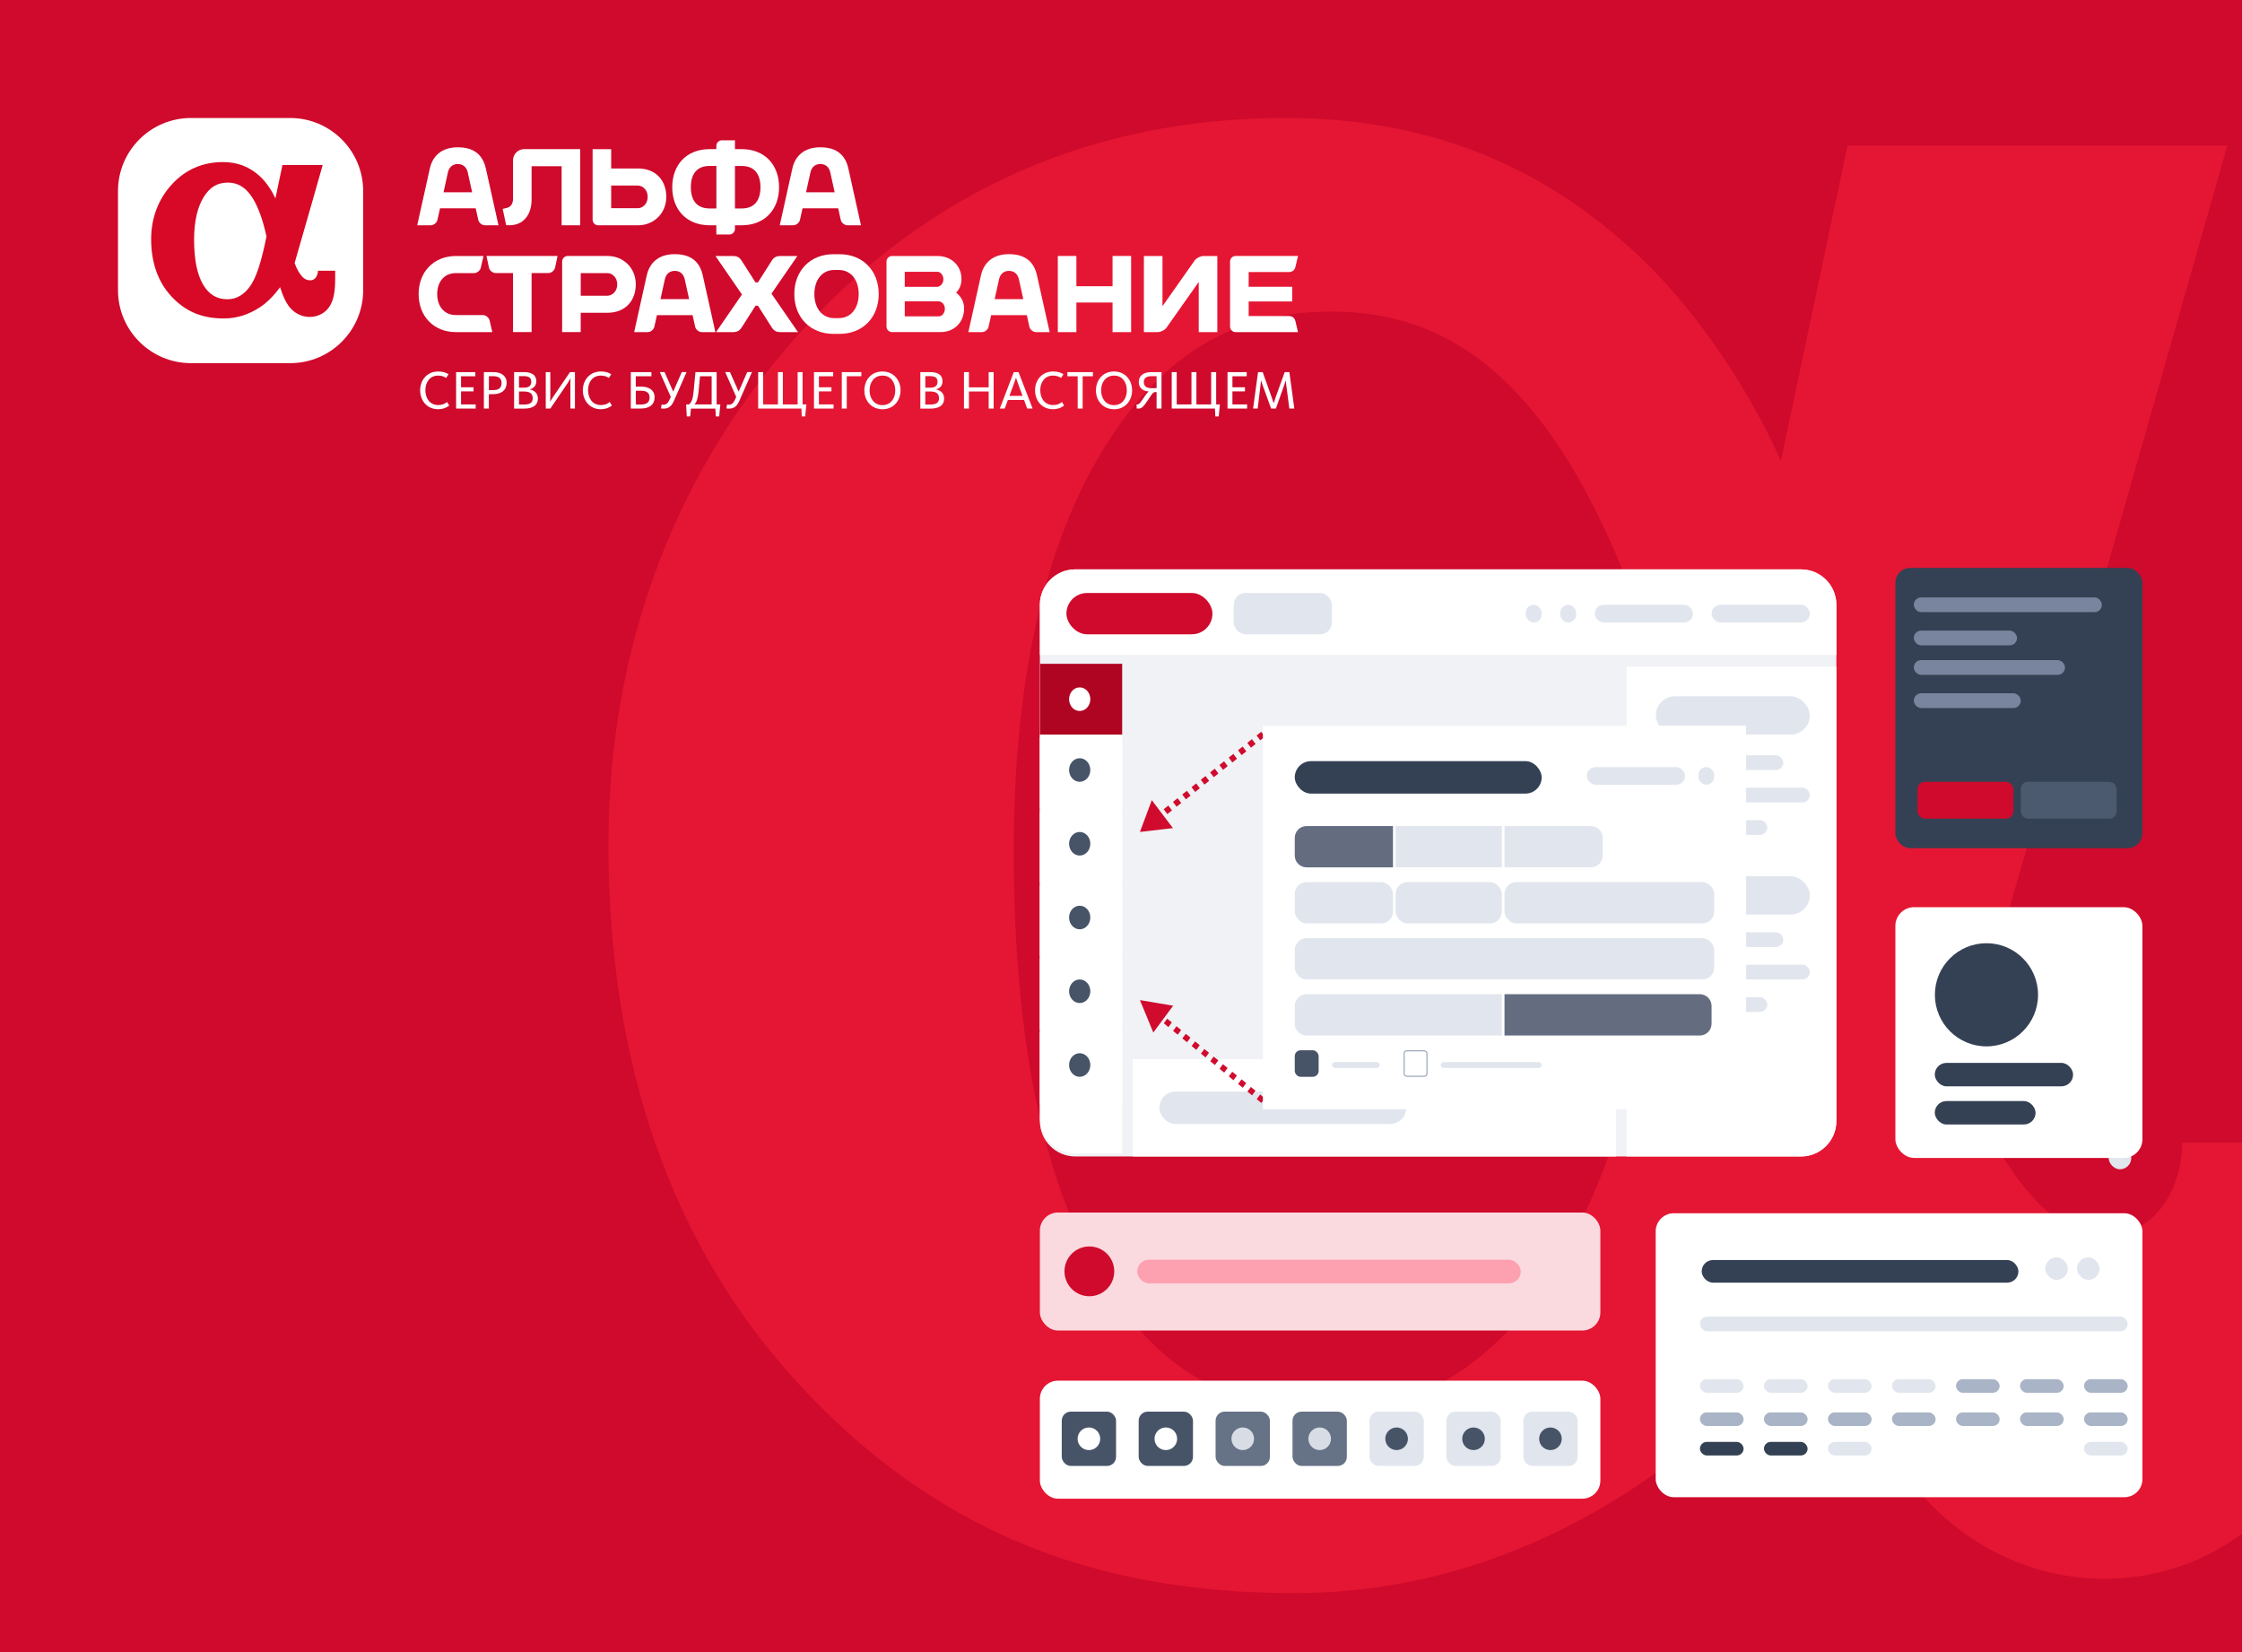 <svg width="608" height="448" viewBox="0 0 608 448" fill="none" xmlns="http://www.w3.org/2000/svg">
<g clip-path="url(#clip0_30399_103514)">
<rect width="608" height="448" fill="#CF0A2C"/>
<path d="M591.837 309.86L591.652 312.627C590.73 323.513 583.9 334.491 572.641 334.491C563.966 334.491 557.044 331.262 551.322 324.712C544.493 316.871 538.402 307.461 532.126 290.303C549.753 230.616 604.019 39.472 604.019 39.472H501.025C501.025 39.472 491.519 84.306 482.936 125.081C482.474 124.066 482.105 123.144 481.644 122.129C473.061 103.771 459.402 83.384 444.082 69.085C417.503 44.177 386.309 32 348.655 32C296.697 32 252.675 51.188 217.882 89.196C183.273 126.926 165 175.266 165 229.048C165 289.011 182.35 338.181 216.59 375.266C252.305 414.011 294.943 432 350.87 432C383.448 432 414.55 422.314 443.344 403.31C461.986 391.041 478.967 373.974 495.026 351.926C501.763 373.697 508.592 388.642 516.714 399.804C529.819 417.793 549.569 428.125 570.703 428.125C592.76 428.125 612.879 416.871 623.123 398.697C632.26 382.553 635.951 362.627 635.951 329.786V309.86H591.837ZM419.256 348.052C403.66 370.93 383.264 382.923 360.284 382.923C333.52 382.923 313.309 370.93 298.45 346.207C282.853 320.284 274.916 281.447 274.916 230.709C274.916 184.214 283.315 147.221 299.834 120.838C315.339 96.022 334.812 84.491 361.022 84.491C384.371 84.491 402.644 94.177 418.518 115.118C435.499 137.535 449.896 174.62 460.141 222.221C447.22 286.705 434.576 325.635 419.256 348.052Z" fill="#E51633"/>
<rect x="449" y="329" width="132" height="77" rx="4.909" fill="white"/>
<rect x="282" y="328.8" width="152" height="32" rx="4.909" fill="#FAD9DF"/>
<rect x="282" y="374.4" width="152" height="32" rx="4.909" fill="white"/>
<rect x="461.472" y="341.686" width="85.899" height="6.136" rx="3.068" fill="#344154"/>
<rect x="571.833" y="310.942" width="6.136" height="6.136" rx="3.068" fill="#E1E6EE"/>
<rect x="563.243" y="340.942" width="6.136" height="6.136" rx="3.068" fill="#E1E6EE"/>
<rect x="554.653" y="340.942" width="6.136" height="6.136" rx="3.068" fill="#E1E6EE"/>
<rect x="461" y="357" width="116" height="4" rx="2" fill="#E1E6EE"/>
<rect x="461" y="374" width="11.838" height="3.681" rx="1.841" fill="#E1E6EE"/>
<rect x="478.36" y="374" width="11.838" height="3.681" rx="1.841" fill="#E1E6EE"/>
<rect x="495.721" y="374" width="11.838" height="3.681" rx="1.841" fill="#E1E6EE"/>
<rect x="513.081" y="374" width="11.838" height="3.681" rx="1.841" fill="#E1E6EE"/>
<rect x="530.441" y="374" width="11.838" height="3.681" rx="1.841" fill="#A9B4C6"/>
<rect x="547.801" y="374" width="11.838" height="3.681" rx="1.841" fill="#A9B4C6"/>
<rect x="565.162" y="374" width="11.838" height="3.681" rx="1.841" fill="#A9B4C6"/>
<rect x="461" y="383" width="11.838" height="3.681" rx="1.841" fill="#A9B4C6"/>
<rect x="478.36" y="383" width="11.838" height="3.681" rx="1.841" fill="#A9B4C6"/>
<rect x="495.721" y="383" width="11.838" height="3.681" rx="1.841" fill="#A9B4C6"/>
<rect x="513.081" y="383" width="11.838" height="3.681" rx="1.841" fill="#A9B4C6"/>
<rect x="530.441" y="383" width="11.838" height="3.681" rx="1.841" fill="#A9B4C6"/>
<rect x="547.801" y="383" width="11.838" height="3.681" rx="1.841" fill="#A9B4C6"/>
<rect x="565.162" y="383" width="11.838" height="3.681" rx="1.841" fill="#A9B4C6"/>
<rect x="461" y="391" width="11.838" height="3.681" rx="1.841" fill="#344154"/>
<rect x="478.36" y="391" width="11.838" height="3.681" rx="1.841" fill="#344154"/>
<rect x="495.721" y="391" width="11.838" height="3.681" rx="1.841" fill="#E1E6EE"/>
<rect x="513.081" y="391" width="11.838" height="3.681" rx="1.841" fill="white"/>
<rect x="530.441" y="391" width="11.838" height="3.681" rx="1.841" fill="white"/>
<rect x="547.801" y="391" width="11.838" height="3.681" rx="1.841" fill="white"/>
<rect x="565.162" y="391" width="11.838" height="3.681" rx="1.841" fill="#E1E6EE"/>
<rect x="308.4" y="341.6" width="104" height="6.4" rx="3.2" fill="#FDA0B0"/>
<circle cx="295.42" cy="344.753" r="6.749" fill="#CF0A2C"/>
<rect x="287.933" y="382.794" width="14.726" height="14.726" rx="2.454" fill="#475467"/>
<rect x="308.794" y="382.794" width="14.726" height="14.726" rx="2.454" fill="#475467"/>
<rect x="329.655" y="382.794" width="14.726" height="14.726" rx="2.454" fill="#667285"/>
<rect x="350.517" y="382.794" width="14.726" height="14.726" rx="2.454" fill="#667285"/>
<rect x="371.378" y="382.794" width="14.726" height="14.726" rx="2.454" fill="#E1E6EE"/>
<rect x="392.239" y="382.794" width="14.726" height="14.726" rx="2.454" fill="#E1E6EE"/>
<rect x="413.101" y="382.794" width="14.726" height="14.726" rx="2.454" fill="#E1E6EE"/>
<circle cx="295.295" cy="390.156" r="3.068" fill="white"/>
<circle cx="316.157" cy="390.156" r="3.068" fill="white"/>
<circle cx="337.018" cy="390.156" r="3.068" fill="#D8DDE5"/>
<circle cx="357.879" cy="390.156" r="3.068" fill="#D8DDE5"/>
<circle cx="378.741" cy="390.156" r="3.068" fill="#475467"/>
<circle cx="399.602" cy="390.156" r="3.068" fill="#475467"/>
<circle cx="420.463" cy="390.156" r="3.068" fill="#475467"/>
<path d="M282 163.999C282 158.697 286.298 154.399 291.6 154.399H488.4C493.702 154.399 498 158.697 498 163.999V303.999C498 309.301 493.702 313.599 488.4 313.599H291.6C286.298 313.599 282 309.301 282 303.999V163.999Z" fill="#F0F2F5"/>
<path d="M282 163.999C282 158.697 286.298 154.399 291.6 154.399H488.4C493.702 154.399 498 158.697 498 163.999V177.599H282V163.999Z" fill="white"/>
<rect x="334.56" y="160.8" width="26.64" height="11.2" rx="3.2" fill="#E1E6EE"/>
<rect x="464.16" y="163.999" width="26.64" height="4.8" rx="2.4" fill="#E1E6EE"/>
<rect x="432.48" y="163.999" width="26.64" height="4.8" rx="2.4" fill="#E1E6EE"/>
<rect x="423.12" y="163.999" width="4.32" height="4.8" rx="2.16" fill="#E1E6EE"/>
<rect x="413.76" y="163.999" width="4.32" height="4.8" rx="2.16" fill="#E1E6EE"/>
<path d="M282 179.999H304.32V312.799H291.6C286.298 312.799 282 308.501 282 303.199V179.999Z" fill="white"/>
<rect x="282" y="179.999" width="22.32" height="19.2" fill="#AF0522"/>
<g filter="url(#filter0_d_30399_103514)">
<rect x="282" y="199.199" width="22.32" height="19.2" fill="white"/>
</g>
<g filter="url(#filter1_d_30399_103514)">
<rect x="282" y="219.199" width="22.32" height="19.2" fill="white"/>
</g>
<g filter="url(#filter2_d_30399_103514)">
<rect x="282" y="239.199" width="22.32" height="19.2" fill="white"/>
</g>
<g filter="url(#filter3_d_30399_103514)">
<rect x="282" y="259.199" width="22.32" height="19.2" fill="white"/>
</g>
<g filter="url(#filter4_d_30399_103514)">
<rect x="282" y="279.199" width="22.32" height="19.2" fill="white"/>
</g>
<path d="M441.12 180.8H498V304C498 309.302 493.702 313.6 488.4 313.6H441.12V180.8Z" fill="white"/>
<rect x="307.2" y="287.199" width="131.04" height="26.4" fill="white"/>
<rect x="289.2" y="160.8" width="39.6" height="11.2" rx="5.6" fill="#CF0A2C"/>
<ellipse cx="292.8" cy="189.599" rx="2.88" ry="3.2" fill="white"/>
<ellipse cx="292.8" cy="208.8" rx="2.88" ry="3.2" fill="#475467"/>
<ellipse cx="292.8" cy="228.8" rx="2.88" ry="3.2" fill="#475467"/>
<ellipse cx="292.8" cy="248.8" rx="2.88" ry="3.2" fill="#475467"/>
<ellipse cx="292.8" cy="268.8" rx="2.88" ry="3.2" fill="#475467"/>
<ellipse cx="292.8" cy="288.8" rx="2.88" ry="3.2" fill="#475467"/>
<path d="M309.137 225.599L318.085 224.559L312.353 216.983L309.137 225.599ZM343.92 196.943L343.29 197.443L344.283 198.755L344.913 198.255L343.92 196.943ZM342.03 198.443L340.77 199.443L341.763 200.755L343.023 199.755L342.03 198.443ZM339.51 200.443L338.25 201.443L339.243 202.755L340.503 201.755L339.51 200.443ZM336.99 202.443L335.73 203.443L336.723 204.755L337.983 203.755L336.99 202.443ZM334.47 204.443L333.21 205.443L334.203 206.755L335.463 205.755L334.47 204.443ZM331.95 206.443L330.69 207.443L331.683 208.755L332.943 207.755L331.95 206.443ZM329.43 208.443L328.17 209.443L329.163 210.755L330.423 209.755L329.43 208.443ZM326.91 210.443L325.65 211.443L326.643 212.755L327.903 211.755L326.91 210.443ZM324.39 212.443L323.13 213.443L324.123 214.755L325.383 213.755L324.39 212.443ZM321.87 214.443L320.61 215.443L321.603 216.755L322.863 215.755L321.87 214.443ZM319.35 216.443L318.09 217.443L319.083 218.755L320.343 217.755L319.35 216.443ZM316.83 218.443L315.57 219.443L316.563 220.755L317.823 219.755L316.83 218.443ZM314.31 220.443L313.05 221.443L314.043 222.755L315.303 221.755L314.31 220.443ZM311.79 222.443L310.53 223.443L311.523 224.755L312.783 223.755L311.79 222.443Z" fill="#D00B2D"/>
<rect x="314.4" y="295.999" width="66.96" height="8.8" rx="4.4" fill="#E1E6EE"/>
<rect x="449.04" y="188.8" width="41.76" height="10.4" rx="5.2" fill="#E1E6EE"/>
<rect x="449.04" y="237.6" width="41.76" height="10.4" rx="5.2" fill="#E1E6EE"/>
<rect x="449.04" y="204.8" width="34.56" height="4" rx="2" fill="#E1E6EE"/>
<rect x="449.04" y="252.8" width="34.56" height="4" rx="2" fill="#E1E6EE"/>
<rect x="449.04" y="213.6" width="41.76" height="4" rx="2" fill="#E1E6EE"/>
<rect x="449.04" y="261.6" width="41.76" height="4" rx="2" fill="#E1E6EE"/>
<rect x="449.04" y="222.399" width="30.24" height="4" rx="2" fill="#E1E6EE"/>
<rect x="449.04" y="270.399" width="30.24" height="4" rx="2" fill="#E1E6EE"/>
<path d="M309.136 271.2L312.764 279.998L318.145 272.718L309.136 271.2ZM344.882 299.37L344.252 298.855L343.32 300.116L343.95 300.63L344.882 299.37ZM342.992 297.827L341.732 296.798L340.8 298.059L342.06 299.088L342.992 297.827ZM340.472 295.77L339.212 294.741L338.28 296.002L339.54 297.03L340.472 295.77ZM337.952 293.712L336.692 292.684L335.76 293.945L337.02 294.973L337.952 293.712ZM335.432 291.655L334.172 290.627L333.24 291.888L334.5 292.916L335.432 291.655ZM332.912 289.598L331.652 288.57L330.72 289.83L331.98 290.859L332.912 289.598ZM330.392 287.541L329.132 286.512L328.2 287.773L329.46 288.802L330.392 287.541ZM327.872 285.484L326.612 284.455L325.68 285.716L326.94 286.745L327.872 285.484ZM325.352 283.427L324.092 282.398L323.16 283.659L324.42 284.688L325.352 283.427ZM322.832 281.37L321.572 280.341L320.64 281.602L321.9 282.63L322.832 281.37ZM320.312 279.312L319.052 278.284L318.12 279.545L319.38 280.573L320.312 279.312ZM317.792 277.255L316.532 276.227L315.6 277.488L316.86 278.516L317.792 277.255ZM315.272 275.198L314.012 274.17L313.08 275.43L314.34 276.459L315.272 275.198ZM312.752 273.141L311.492 272.112L310.56 273.373L311.82 274.402L312.752 273.141Z" fill="#D00B2D"/>
<g filter="url(#filter5_d_30399_103514)">
<rect x="342.479" y="196.8" width="131.04" height="104" fill="white"/>
</g>
<rect x="351.12" y="206.399" width="66.96" height="8.8" rx="4.4" fill="#344154"/>
<path d="M351.12 227.2C351.12 225.433 352.552 224 354.32 224H377.76V235.2H354.32C352.552 235.2 351.12 233.767 351.12 232V227.2Z" fill="#646D80"/>
<rect x="351.12" y="284.8" width="6.48" height="7.2" rx="1.6" fill="#475467"/>
<rect x="380.784" y="284.944" width="6.191" height="6.911" rx="0.722" fill="white" stroke="#98A3B3" stroke-width="0.289"/>
<rect x="351.12" y="239.2" width="26.64" height="11.2" rx="3.2" fill="#E1E6EE"/>
<rect x="351.12" y="254.399" width="113.76" height="11.2" rx="3.2" fill="#E1E6EE"/>
<path d="M351.12 272.8C351.12 271.032 352.552 269.6 354.32 269.6H407.28V280.8H354.32C352.552 280.8 351.12 279.367 351.12 277.6V272.8Z" fill="#E1E6EE"/>
<path d="M408 269.6H460.96C462.727 269.6 464.16 271.032 464.16 272.8V277.6C464.16 279.367 462.727 280.8 460.96 280.8H408V269.6Z" fill="#646D80"/>
<rect x="378.479" y="239.2" width="28.8" height="11.2" rx="3.2" fill="#E1E6EE"/>
<rect x="408" y="239.2" width="56.88" height="11.2" rx="3.2" fill="#E1E6EE"/>
<rect x="378.479" y="224" width="28.8" height="11.2" fill="#E1E6EE"/>
<path d="M408 224H431.44C433.207 224 434.64 225.433 434.64 227.2V232C434.64 233.767 433.207 235.2 431.44 235.2H408V224Z" fill="#E1E6EE"/>
<rect x="430.32" y="208" width="26.64" height="4.8" rx="2.4" fill="#E1E6EE"/>
<rect x="460.56" y="208" width="4.32" height="4.8" rx="2.16" fill="#E1E6EE"/>
<rect x="361.2" y="288" width="12.96" height="1.6" rx="0.8" fill="#E1E6EE"/>
<rect x="390.72" y="288" width="27.36" height="1.6" rx="0.8" fill="#E1E6EE"/>
<rect x="514" y="154" width="67" height="76" rx="4.021" fill="#344154"/>
<rect x="519" y="162" width="51" height="4" rx="2" fill="#79859E"/>
<rect x="519" y="171" width="28" height="4" rx="2" fill="#79859E"/>
<rect x="519" y="188" width="29" height="4" rx="2" fill="#79859E"/>
<rect x="520" y="212" width="26" height="10" rx="2.01" fill="#CF0A2C"/>
<rect x="548" y="212" width="26" height="10" rx="2.01" fill="#4C5A6F"/>
<rect x="519" y="179" width="41" height="4" rx="2" fill="#79859E"/>
<rect x="514" y="246" width="67" height="68" rx="5.086" fill="white"/>
<rect x="524.683" y="288.223" width="37.51" height="6.358" rx="3.179" fill="#344154"/>
<rect x="524.683" y="298.572" width="27.338" height="6.358" rx="3.179" fill="#344154"/>
<circle cx="538.702" cy="269.759" r="13.987" fill="#344154"/>
<path d="M78.701 32H51.785C40.871 32 32 40.871 32 51.776V78.701C32 89.606 40.871 98.476 51.785 98.476H78.71C89.615 98.476 98.486 89.606 98.486 78.701V51.776C98.476 40.871 89.606 32 78.701 32Z" fill="white"/>
<path d="M86.221 73.409L86.202 73.703C86.104 74.857 85.38 76.02 84.187 76.02C83.268 76.02 82.534 75.678 81.928 74.984C81.204 74.153 80.559 73.155 79.894 71.336C81.762 65.008 87.512 44.743 87.512 44.743H76.598C76.598 44.743 75.59 49.497 74.681 53.819C74.632 53.712 74.593 53.614 74.544 53.507C73.634 51.56 72.187 49.399 70.563 47.883C67.746 45.242 64.441 43.951 60.45 43.951C54.944 43.951 50.279 45.986 46.592 50.015C42.924 54.015 40.988 59.14 40.988 64.842C40.988 71.199 42.827 76.412 46.455 80.343C50.24 84.451 54.758 86.358 60.685 86.358C64.138 86.358 67.433 85.331 70.485 83.317C72.461 82.016 74.26 80.207 75.962 77.869C76.676 80.177 77.4 81.761 78.26 82.945C79.649 84.852 81.742 85.948 83.982 85.948C86.319 85.948 88.451 84.754 89.537 82.828C90.505 81.116 90.896 79.004 90.896 75.522V73.409H86.221ZM67.932 77.458C66.279 79.884 64.118 81.155 61.683 81.155C58.846 81.155 56.705 79.884 55.13 77.263C53.477 74.514 52.636 70.397 52.636 65.018C52.636 60.089 53.526 56.167 55.277 53.37C56.92 50.739 58.983 49.516 61.761 49.516C64.235 49.516 66.172 50.543 67.854 52.763C69.654 55.14 71.179 59.071 72.265 64.118C70.896 70.954 69.556 75.082 67.932 77.458Z" fill="#D70926"/>
<path d="M131.758 45.713C131.005 42.319 128.863 39.942 124.159 39.942C119.738 39.942 117.313 42.309 116.56 45.713L113.146 61.087H116.795C117.626 61.087 118.457 60.422 118.633 59.61L119.328 56.481H129L129.695 59.61C129.871 60.422 130.702 61.087 131.533 61.087H135.181L131.758 45.713ZM120.276 52.148L121.479 46.7C121.675 45.82 122.359 44.471 124.159 44.471C125.959 44.471 126.643 45.82 126.839 46.7L128.042 52.148H120.276Z" fill="white"/>
<path d="M144.169 45.075H152.307V61.086H157.343V40.44H142.145C140.482 40.44 139.123 41.799 139.123 43.462V53.897C139.123 55.296 138.477 56.176 137.362 56.401L136.326 56.645L137.265 61.076H138.223C141.675 61.076 144.16 58.513 144.16 54.142V45.075" fill="white"/>
<path d="M201.149 40.441H199.31V38.045H195.779C194.948 38.045 194.263 38.72 194.263 39.551V40.441H192.425C186.195 40.441 182.302 44.686 182.302 50.759C182.302 56.843 186.195 61.087 192.425 61.087H194.263V63.591H197.794C198.625 63.591 199.31 62.906 199.31 62.085V61.087H201.149C207.379 61.087 211.271 56.843 211.271 50.759C211.271 44.696 207.379 40.441 201.149 40.441ZM192.435 56.53C188.982 56.53 187.349 54.349 187.349 50.759C187.349 47.18 188.982 44.999 192.435 44.999H194.273V56.53H192.435ZM201.149 56.53H199.31V45.008H201.149C204.601 45.008 206.225 47.189 206.225 50.769C206.225 54.349 204.591 56.53 201.149 56.53Z" fill="white"/>
<path d="M172.982 45.683H165.745V40.45H160.708V59.58C160.708 60.412 161.393 61.096 162.224 61.096H172.982C177.374 61.096 180.689 57.791 180.689 53.389C180.689 48.988 177.911 45.683 172.982 45.683ZM172.982 56.46H165.745V50.318H172.982C174.215 50.318 175.642 51.414 175.642 53.389C175.652 55.355 174.215 56.46 172.982 56.46Z" fill="white"/>
<path d="M230.069 45.713C229.316 42.319 227.174 39.942 222.47 39.942C218.049 39.942 215.624 42.309 214.871 45.713L211.458 61.087H215.106C215.937 61.087 216.768 60.422 216.944 59.61L217.639 56.481H227.311L227.996 59.61C228.172 60.422 229.003 61.087 229.835 61.087H233.483L230.069 45.713ZM218.587 52.148L219.79 46.7C219.986 45.82 220.67 44.471 222.47 44.471C224.27 44.471 224.954 45.82 225.15 46.7L226.353 52.148H218.587Z" fill="white"/>
<path d="M259.283 79.355C260.173 78.484 260.74 77.291 260.74 75.638C260.74 71.98 257.904 69.418 254.246 69.418H241.923C241.091 69.418 240.407 70.093 240.407 70.924V88.548C240.407 89.379 241.091 90.054 241.923 90.054H255.028C258.891 90.054 261.454 87.296 261.454 83.629C261.454 81.8 260.574 80.352 259.283 79.355ZM254.246 73.702C254.911 73.702 255.83 74.455 255.83 75.736C255.83 77.027 254.911 77.692 254.246 77.77H245.356V73.702H254.246ZM254.647 85.78H245.356V81.712H254.647C255.322 81.79 256.231 82.455 256.231 83.746C256.231 85.027 255.322 85.78 254.647 85.78Z" fill="white"/>
<path d="M225.99 68.939C219.76 68.939 215.408 73.38 215.408 79.737C215.408 86.094 219.76 90.534 225.99 90.534H227.712C233.942 90.534 238.294 86.094 238.294 79.737C238.294 73.38 233.942 68.939 227.712 68.939H225.99ZM220.846 79.737C220.846 76.04 222.822 73.204 226.294 73.204H227.418C230.89 73.204 232.866 76.04 232.866 79.737C232.866 83.444 230.89 86.27 227.418 86.27H226.294C222.822 86.27 220.846 83.444 220.846 79.737Z" fill="white"/>
<path d="M131.924 69.41L132.589 72.53C132.765 73.361 133.587 74.046 134.428 74.046H139.123V90.056H144.159V74.046H148.707C149.539 74.046 150.36 73.371 150.536 72.53L151.201 69.41H131.924Z" fill="white"/>
<path d="M301.709 69.41V77.616H291.9V69.41H286.863V90.066H291.9V82.036H301.709V90.066H306.746V69.41H301.709Z" fill="white"/>
<path d="M190.586 74.69C189.833 71.287 187.691 68.92 182.987 68.92C178.566 68.92 176.141 71.287 175.388 74.69L171.975 90.065H175.623C176.454 90.065 177.285 89.4 177.461 88.588L178.146 85.458H187.819L188.513 88.588C188.689 89.4 189.52 90.065 190.352 90.065H194L190.586 74.69ZM179.114 81.126L180.317 75.678C180.513 74.798 181.197 73.448 182.997 73.448C184.796 73.448 185.481 74.798 185.677 75.678L186.88 81.116H179.114V81.126Z" fill="white"/>
<path d="M281.219 74.69C280.466 71.287 278.324 68.92 273.62 68.92C269.199 68.92 266.774 71.287 266.021 74.69L262.607 90.065H266.255C267.087 90.065 267.918 89.4 268.094 88.588L268.789 85.458H278.461L279.156 88.588C279.332 89.4 280.163 90.065 280.994 90.065H284.652L281.219 74.69ZM269.737 81.126L270.94 75.678C271.136 74.798 271.82 73.448 273.62 73.448C275.42 73.448 276.104 74.798 276.3 75.678L277.503 81.116H269.737V81.126Z" fill="white"/>
<path d="M133.499 90.005V90.064H123.65C117.684 90.064 113.528 85.819 113.528 79.736C113.528 73.663 117.694 69.418 123.65 69.418H131.122L130.389 72.587C130.203 73.398 129.372 74.054 128.54 74.054H123.65C120.462 74.054 118.565 76.43 118.565 79.746C118.565 83.061 120.462 85.438 123.65 85.438H130.927C131.758 85.438 132.589 86.103 132.775 86.915L133.499 90.005Z" fill="white"/>
<path d="M164.718 69.41H153.959C153.128 69.41 152.443 70.095 152.443 70.916V90.056H157.48V84.814H164.708C169.637 84.814 172.415 81.499 172.415 77.107C172.424 72.726 169.119 69.41 164.718 69.41ZM164.718 80.188H157.49V74.056H164.718C165.95 74.056 167.388 75.151 167.388 77.127C167.388 79.093 165.95 80.188 164.718 80.188Z" fill="white"/>
<path d="M349.477 85.704H338.621V81.743H350.426V77.753H338.621V73.772H349.477C350.367 73.772 351.081 73.381 351.325 72.295L352 69.41H335.09C334.259 69.41 333.574 70.085 333.574 70.926V88.55C333.574 89.381 334.259 90.066 335.09 90.066H352L351.325 87.181C351.081 86.095 350.377 85.704 349.477 85.704Z" fill="white"/>
<path d="M310.208 90.064V69.418H315.245V83.032L323.979 70.631C324.468 69.966 325.554 69.418 326.385 69.418H330.121V90.064H325.084V76.44L316.35 88.841C315.861 89.516 314.776 90.064 313.945 90.064H310.208Z" fill="white"/>
<path d="M209.209 79.629L216.241 69.418H211.615C210.617 69.418 209.913 69.721 209.287 70.689L205.541 76.577H204.876L201.12 70.689C200.504 69.721 199.8 69.418 198.793 69.418H194.02L201.208 79.853L194.177 90.064H198.803C199.81 90.064 200.514 89.761 201.13 88.793L204.886 82.905H205.551L209.297 88.793C209.913 89.761 210.617 90.064 211.624 90.064H216.407L209.209 79.629Z" fill="white"/>
<path d="M113.938 105.821C113.938 103.151 115.738 100.735 118.838 100.735C120.1 100.735 120.912 101.019 121.645 101.488L120.99 102.486C120.423 102.105 119.728 101.85 118.809 101.85C116.52 101.85 115.357 103.718 115.357 105.792C115.357 107.894 116.481 109.841 118.838 109.841C119.904 109.841 120.667 109.489 121.225 109.009L121.821 109.958C121.313 110.437 120.208 110.965 118.809 110.965C115.67 110.965 113.938 108.491 113.938 105.821Z" fill="white"/>
<path d="M123.689 100.911H128.902V102.036H125.029V105.019H128.423V106.134H125.029V109.664H129V110.789H123.689V100.911Z" fill="white"/>
<path d="M131.23 100.911H133.852C135.886 100.911 137.392 101.879 137.392 103.816C137.392 105.791 136.013 106.887 133.685 106.887H132.57V110.789H131.221V100.911H131.23ZM133.695 105.791C135.338 105.791 136.023 105.126 136.023 103.845C136.023 102.75 135.397 102.007 133.734 102.007H132.58V105.791H133.695Z" fill="white"/>
<path d="M139.416 100.911H142.164C144.002 100.911 145.44 101.576 145.44 103.376C145.44 104.559 144.756 105.293 143.68 105.576V105.606C144.883 105.811 145.87 106.662 145.87 108.021C145.87 110.036 144.345 110.799 142.115 110.799H139.416V100.911ZM142.027 105.126C143.455 105.126 144.071 104.608 144.071 103.493C144.071 102.456 143.377 101.997 142.056 101.997H140.746V105.126H142.027ZM142.086 109.704C143.719 109.704 144.472 109.195 144.472 108.012C144.472 106.867 143.866 106.173 142.174 106.173H140.746V109.704H142.086Z" fill="white"/>
<path d="M147.994 100.911H149.236V107.513C149.236 108.256 149.197 108.716 149.177 108.892H149.206C149.373 108.628 149.666 108.109 150.155 107.395L154.576 100.911H155.916V110.789H154.683V103.757C154.683 103.249 154.732 102.808 154.732 102.632H154.703C154.537 102.916 154.224 103.464 153.901 103.953L149.246 110.789H148.003V100.911H147.994Z" fill="white"/>
<path d="M158.058 105.821C158.058 103.151 159.857 100.735 162.958 100.735C164.219 100.735 165.031 101.019 165.764 101.488L165.109 102.486C164.542 102.105 163.848 101.85 162.928 101.85C160.64 101.85 159.476 103.718 159.476 105.792C159.476 107.894 160.6 109.841 162.958 109.841C164.024 109.841 164.786 109.489 165.344 109.009L165.94 109.958C165.432 110.437 164.327 110.965 162.928 110.965C159.799 110.965 158.058 108.491 158.058 105.821Z" fill="white"/>
<path d="M171.065 100.911H176.659V102.036H172.415V104.853H173.989C176.004 104.853 177.52 105.801 177.52 107.728C177.52 109.704 176.141 110.779 173.813 110.779H171.065V100.911ZM173.813 109.694C175.476 109.694 176.16 109.009 176.16 107.777C176.16 106.691 175.525 105.958 173.882 105.958H172.424V109.694H173.813Z" fill="white"/>
<path d="M179.251 110.73L179.427 109.704C179.545 109.733 179.711 109.752 179.907 109.752C180.718 109.752 181.198 109.263 181.657 108.207L181.912 107.64L178.929 100.901H180.22L182.567 106.202L184.895 100.901H186.186L182.763 108.686C182.078 110.232 181.266 110.809 179.917 110.809C179.623 110.819 179.388 110.789 179.251 110.73Z" fill="white"/>
<path d="M186.068 109.664H186.85C187.623 109.009 187.916 108.109 188.112 105.997L188.601 100.911H194.342V109.664H195.349L195.036 112.931H194.117L194.009 110.799H187.369L187.163 112.931H186.244L186.068 109.664ZM192.992 109.664V102.036H189.833L189.432 106.222C189.256 108.119 188.865 109.097 188.337 109.664H192.992Z" fill="white"/>
<path d="M196.993 110.73L197.169 109.704C197.286 109.733 197.452 109.752 197.648 109.752C198.46 109.752 198.939 109.263 199.399 108.207L199.653 107.64L196.67 100.901H197.961L200.308 106.202L202.636 100.901H203.927L200.504 108.686C199.819 110.232 199.007 110.809 197.658 110.809C197.364 110.819 197.13 110.789 196.993 110.73Z" fill="white"/>
<path d="M217.335 110.789H205.608V100.911H206.958V109.664H210.968V100.911H212.298V109.664H216.308V100.911H217.658V109.664H218.685L218.352 112.921H217.433L217.335 110.789Z" fill="white"/>
<path d="M220.739 100.911H225.952V102.036H222.079V105.019H225.473V106.134H222.079V109.664H226.05V110.789H220.739V100.911Z" fill="white"/>
<path d="M228.279 100.911H233.59V102.026H229.629V110.789H228.279V100.911Z" fill="white"/>
<path d="M234.402 105.87C234.402 103.151 236.202 100.735 239.302 100.735C242.383 100.735 244.212 103.122 244.212 105.841C244.212 108.54 242.412 110.975 239.332 110.975C236.231 110.965 234.402 108.569 234.402 105.87ZM242.784 105.87C242.784 103.718 241.61 101.85 239.332 101.85C237.043 101.85 235.82 103.689 235.82 105.841C235.82 107.992 237.023 109.86 239.302 109.86C241.581 109.86 242.784 108.012 242.784 105.87Z" fill="white"/>
<path d="M249.591 100.911H252.329C254.168 100.911 255.606 101.576 255.606 103.376C255.606 104.559 254.921 105.293 253.845 105.576V105.606C255.048 105.811 256.036 106.662 256.036 108.021C256.036 110.036 254.51 110.799 252.28 110.799H249.581V100.911H249.591ZM252.202 105.126C253.63 105.126 254.246 104.608 254.246 103.493C254.246 102.456 253.552 101.997 252.232 101.997H250.931V105.126H252.202ZM252.261 109.704C253.894 109.704 254.647 109.195 254.647 108.012C254.647 106.867 254.041 106.173 252.349 106.173H250.921V109.704H252.261Z" fill="white"/>
<path d="M261.414 100.911H262.763V105.038H268.113V100.911H269.463V110.789H268.113V106.163H262.763V110.789H261.414V100.911Z" fill="white"/>
<path d="M274.923 100.911H276.214L280.028 110.789H278.571L277.71 108.461H273.319L272.468 110.789H271.128L274.923 100.911ZM277.299 107.347L276.126 104.158C275.813 103.327 275.676 102.867 275.529 102.447H275.5C275.363 102.897 275.206 103.395 274.923 104.158L273.739 107.347H277.299Z" fill="white"/>
<path d="M280.692 105.821C280.692 103.151 282.482 100.735 285.592 100.735C286.854 100.735 287.666 101.019 288.399 101.488L287.744 102.486C287.177 102.105 286.482 101.85 285.563 101.85C283.284 101.85 282.101 103.718 282.101 105.792C282.101 107.894 283.225 109.841 285.592 109.841C286.658 109.841 287.411 109.489 287.979 109.009L288.575 109.958C288.067 110.437 286.962 110.965 285.563 110.965C282.423 110.965 280.692 108.491 280.692 105.821Z" fill="white"/>
<path d="M292.252 102.036H289.455V100.911H296.389V102.036H293.601V110.789H292.252V102.036Z" fill="white"/>
<path d="M297.201 105.87C297.201 103.151 299 100.735 302.101 100.735C305.181 100.735 307.01 103.122 307.01 105.841C307.01 108.54 305.22 110.975 302.13 110.975C299.02 110.965 297.201 108.569 297.201 105.87ZM305.582 105.87C305.582 103.718 304.409 101.85 302.13 101.85C299.851 101.85 298.609 103.689 298.609 105.841C298.609 107.992 299.812 109.86 302.101 109.86C304.379 109.86 305.582 108.012 305.582 105.87Z" fill="white"/>
<path d="M308.224 109.674H308.37C309.035 109.674 309.436 108.902 310.297 107.659C310.727 107.024 311.187 106.398 311.51 106.192V106.163C309.994 106.056 308.82 105.224 308.82 103.61C308.82 101.909 310.062 100.911 312.175 100.911H314.982V110.789H313.652V106.32H313.251C312.615 106.339 312.214 107.151 311.353 108.413C310.18 110.144 309.71 110.789 308.771 110.789H308.253L308.224 109.674ZM313.652 105.273V102.007H312.312C310.874 102.007 310.189 102.544 310.189 103.591C310.189 104.647 310.825 105.263 312.224 105.263H313.652V105.273Z" fill="white"/>
<path d="M329.475 110.789H317.758V100.911H319.108V109.664H323.108V100.911H324.448V109.664H328.448V100.911H329.808V109.664H330.825L330.502 112.921H329.583L329.475 110.789Z" fill="white"/>
<path d="M332.889 100.911H338.092V102.036H334.219V105.019H337.622V106.134H334.219V109.664H338.199V110.789H332.889V100.911Z" fill="white"/>
<path d="M341.163 100.911H342.425L344.782 107.513C345.065 108.315 345.232 108.804 345.388 109.303H345.418C345.554 108.833 345.731 108.295 346.014 107.513L348.391 100.911H349.662L351.002 110.789H349.652L348.841 104.588C348.753 103.875 348.704 103.474 348.674 103.19H348.645C348.557 103.513 348.44 103.933 348.215 104.569L346.004 110.789H344.704L342.454 104.569C342.229 103.933 342.102 103.513 341.994 103.19H341.965C341.936 103.532 341.887 103.943 341.818 104.618L341.065 110.789H339.823L341.163 100.911Z" fill="white"/>
</g>
<defs>
<filter id="filter0_d_30399_103514" x="282" y="199.199" width="22.32" height="20" filterUnits="userSpaceOnUse" color-interpolation-filters="sRGB">
<feFlood flood-opacity="0" result="BackgroundImageFix"/>
<feColorMatrix in="SourceAlpha" type="matrix" values="0 0 0 0 0 0 0 0 0 0 0 0 0 0 0 0 0 0 127 0" result="hardAlpha"/>
<feOffset dy="0.8"/>
<feComposite in2="hardAlpha" operator="out"/>
<feColorMatrix type="matrix" values="0 0 0 0 0.941 0 0 0 0 0.949 0 0 0 0 0.961 0 0 0 1 0"/>
<feBlend mode="normal" in2="BackgroundImageFix" result="effect1_dropShadow_30399_103514"/>
<feBlend mode="normal" in="SourceGraphic" in2="effect1_dropShadow_30399_103514" result="shape"/>
</filter>
<filter id="filter1_d_30399_103514" x="282" y="219.199" width="22.32" height="20" filterUnits="userSpaceOnUse" color-interpolation-filters="sRGB">
<feFlood flood-opacity="0" result="BackgroundImageFix"/>
<feColorMatrix in="SourceAlpha" type="matrix" values="0 0 0 0 0 0 0 0 0 0 0 0 0 0 0 0 0 0 127 0" result="hardAlpha"/>
<feOffset dy="0.8"/>
<feComposite in2="hardAlpha" operator="out"/>
<feColorMatrix type="matrix" values="0 0 0 0 0.941 0 0 0 0 0.949 0 0 0 0 0.961 0 0 0 1 0"/>
<feBlend mode="normal" in2="BackgroundImageFix" result="effect1_dropShadow_30399_103514"/>
<feBlend mode="normal" in="SourceGraphic" in2="effect1_dropShadow_30399_103514" result="shape"/>
</filter>
<filter id="filter2_d_30399_103514" x="282" y="239.199" width="22.32" height="20" filterUnits="userSpaceOnUse" color-interpolation-filters="sRGB">
<feFlood flood-opacity="0" result="BackgroundImageFix"/>
<feColorMatrix in="SourceAlpha" type="matrix" values="0 0 0 0 0 0 0 0 0 0 0 0 0 0 0 0 0 0 127 0" result="hardAlpha"/>
<feOffset dy="0.8"/>
<feComposite in2="hardAlpha" operator="out"/>
<feColorMatrix type="matrix" values="0 0 0 0 0.941 0 0 0 0 0.949 0 0 0 0 0.961 0 0 0 1 0"/>
<feBlend mode="normal" in2="BackgroundImageFix" result="effect1_dropShadow_30399_103514"/>
<feBlend mode="normal" in="SourceGraphic" in2="effect1_dropShadow_30399_103514" result="shape"/>
</filter>
<filter id="filter3_d_30399_103514" x="282" y="259.199" width="22.32" height="20" filterUnits="userSpaceOnUse" color-interpolation-filters="sRGB">
<feFlood flood-opacity="0" result="BackgroundImageFix"/>
<feColorMatrix in="SourceAlpha" type="matrix" values="0 0 0 0 0 0 0 0 0 0 0 0 0 0 0 0 0 0 127 0" result="hardAlpha"/>
<feOffset dy="0.8"/>
<feComposite in2="hardAlpha" operator="out"/>
<feColorMatrix type="matrix" values="0 0 0 0 0.941 0 0 0 0 0.949 0 0 0 0 0.961 0 0 0 1 0"/>
<feBlend mode="normal" in2="BackgroundImageFix" result="effect1_dropShadow_30399_103514"/>
<feBlend mode="normal" in="SourceGraphic" in2="effect1_dropShadow_30399_103514" result="shape"/>
</filter>
<filter id="filter4_d_30399_103514" x="282" y="279.199" width="22.32" height="20" filterUnits="userSpaceOnUse" color-interpolation-filters="sRGB">
<feFlood flood-opacity="0" result="BackgroundImageFix"/>
<feColorMatrix in="SourceAlpha" type="matrix" values="0 0 0 0 0 0 0 0 0 0 0 0 0 0 0 0 0 0 127 0" result="hardAlpha"/>
<feOffset dy="0.8"/>
<feComposite in2="hardAlpha" operator="out"/>
<feColorMatrix type="matrix" values="0 0 0 0 0.941 0 0 0 0 0.949 0 0 0 0 0.961 0 0 0 1 0"/>
<feBlend mode="normal" in2="BackgroundImageFix" result="effect1_dropShadow_30399_103514"/>
<feBlend mode="normal" in="SourceGraphic" in2="effect1_dropShadow_30399_103514" result="shape"/>
</filter>
<filter id="filter5_d_30399_103514" x="332.319" y="186.64" width="151.36" height="124.32" filterUnits="userSpaceOnUse" color-interpolation-filters="sRGB">
<feFlood flood-opacity="0" result="BackgroundImageFix"/>
<feColorMatrix in="SourceAlpha" type="matrix" values="0 0 0 0 0 0 0 0 0 0 0 0 0 0 0 0 0 0 127 0" result="hardAlpha"/>
<feOffset/>
<feGaussianBlur stdDeviation="5.08"/>
<feComposite in2="hardAlpha" operator="out"/>
<feColorMatrix type="matrix" values="0 0 0 0 0.882 0 0 0 0 0.902 0 0 0 0 0.933 0 0 0 1 0"/>
<feBlend mode="multiply" in2="BackgroundImageFix" result="effect1_dropShadow_30399_103514"/>
<feBlend mode="normal" in="SourceGraphic" in2="effect1_dropShadow_30399_103514" result="shape"/>
</filter>
<clipPath id="clip0_30399_103514">
<rect width="608" height="448" fill="white"/>
</clipPath>
</defs>
</svg>
